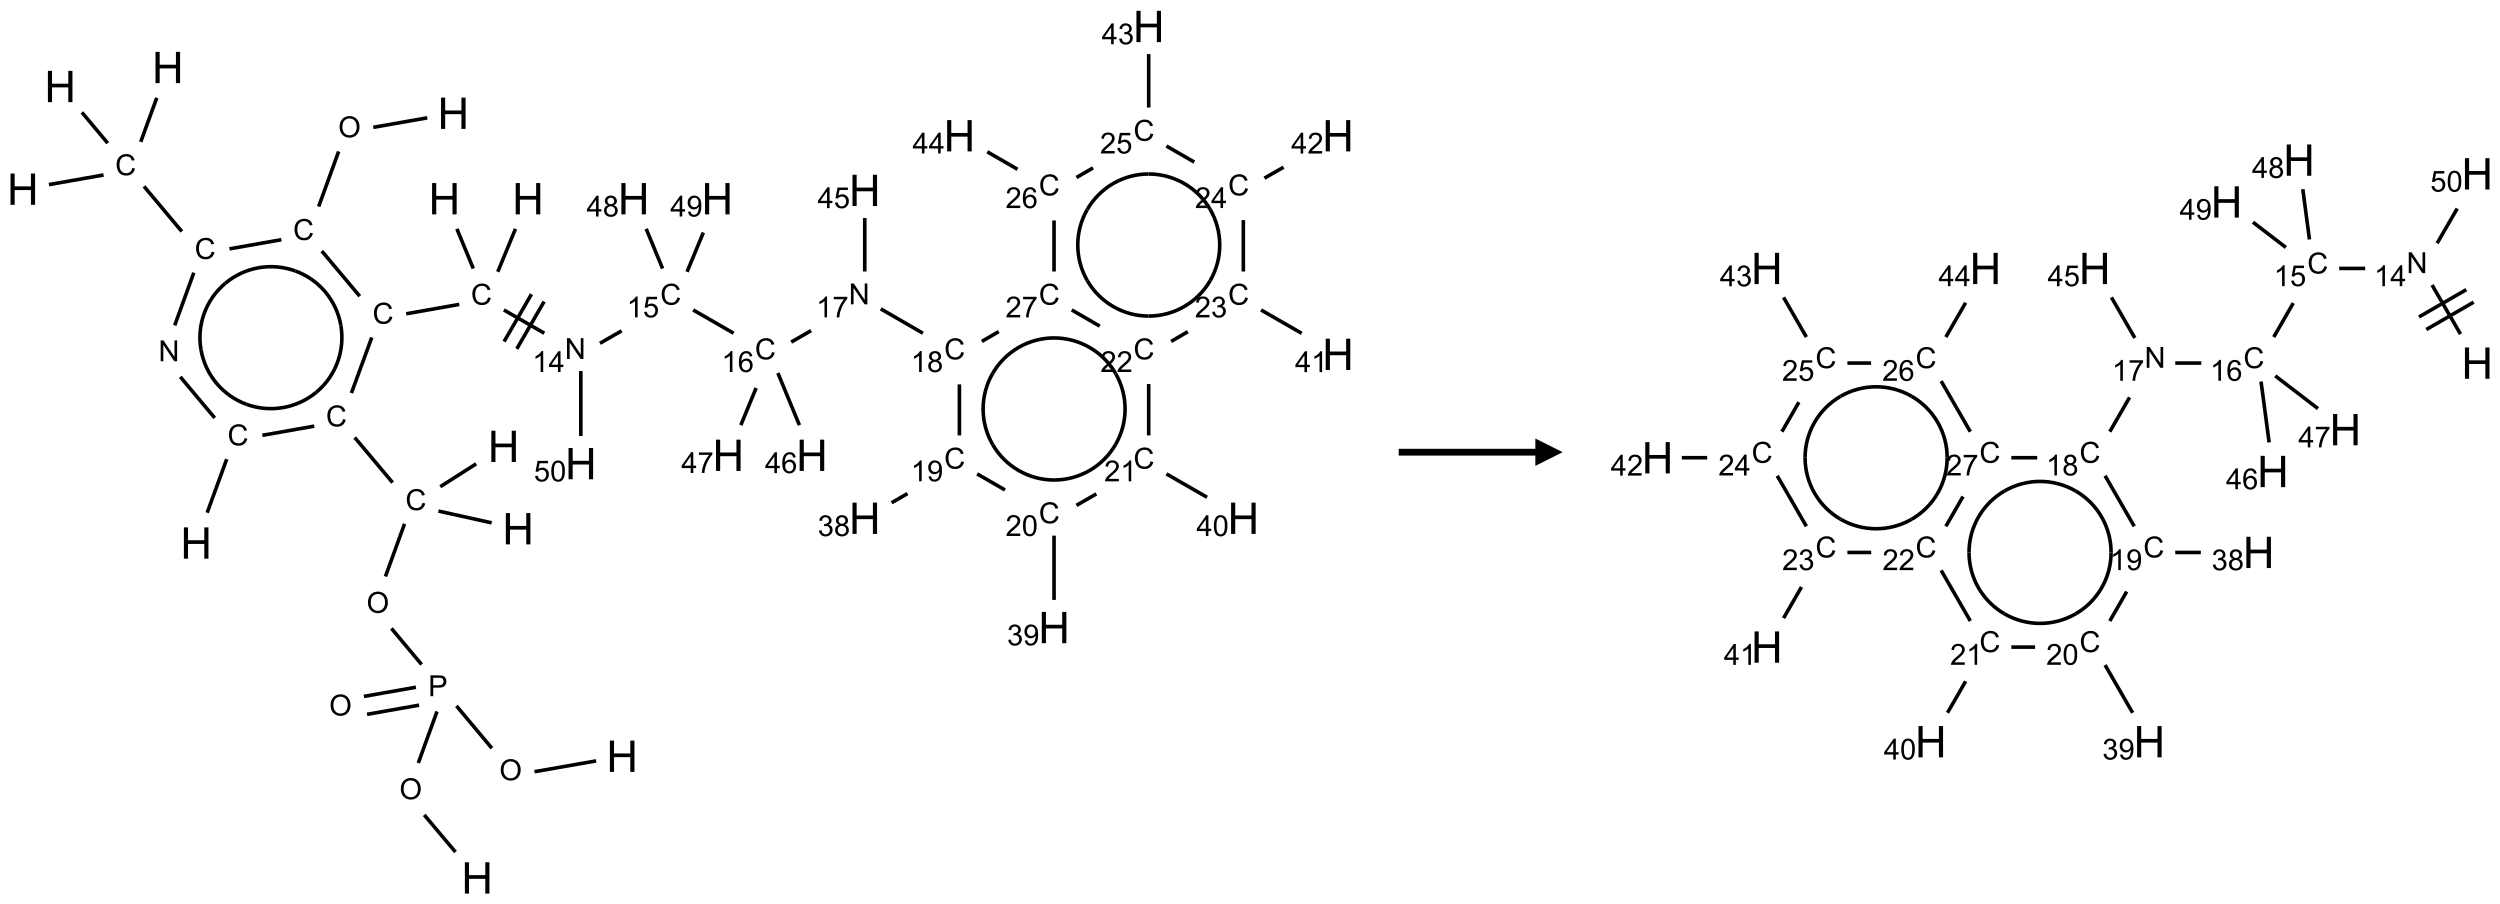 <?xml version="1.0" encoding="UTF-8"?>
<svg xmlns="http://www.w3.org/2000/svg" xmlns:xlink="http://www.w3.org/1999/xlink" width="915" height="331" viewBox="0 0 915 331">
<defs>
<g>
<g id="glyph-0-0">
<path d="M 2 0 L 2 -10 L 10 -10 L 10 0 Z M 2.25 -0.25 L 9.75 -0.25 L 9.75 -9.75 L 2.25 -9.75 Z M 2.25 -0.25 "/>
</g>
<g id="glyph-0-1">
<path d="M 1.281 0 L 1.281 -11.453 L 2.797 -11.453 L 2.797 -6.75 L 8.75 -6.75 L 8.75 -11.453 L 10.266 -11.453 L 10.266 0 L 8.75 0 L 8.75 -5.398 L 2.797 -5.398 L 2.797 0 Z M 1.281 0 "/>
</g>
<g id="glyph-1-0">
<path d="M 1.332 0 L 1.332 -6.668 L 6.668 -6.668 L 6.668 0 Z M 1.5 -0.168 L 6.5 -0.168 L 6.5 -6.5 L 1.5 -6.5 Z M 1.5 -0.168 "/>
</g>
<g id="glyph-1-1">
<path d="M 0.516 -3.719 C 0.516 -4.984 0.855 -5.977 1.535 -6.695 C 2.215 -7.414 3.094 -7.77 4.172 -7.77 C 4.875 -7.77 5.512 -7.602 6.078 -7.266 C 6.645 -6.93 7.074 -6.461 7.371 -5.855 C 7.668 -5.254 7.816 -4.57 7.816 -3.809 C 7.816 -3.035 7.66 -2.34 7.348 -1.73 C 7.035 -1.117 6.594 -0.656 6.02 -0.34 C 5.449 -0.027 4.828 0.129 4.168 0.129 C 3.449 0.129 2.805 -0.043 2.238 -0.391 C 1.672 -0.738 1.246 -1.211 0.953 -1.812 C 0.66 -2.414 0.516 -3.047 0.516 -3.719 Z M 1.559 -3.703 C 1.559 -2.781 1.805 -2.059 2.301 -1.527 C 2.793 -1 3.414 -0.734 4.16 -0.734 C 4.922 -0.734 5.547 -1 6.039 -1.535 C 6.531 -2.07 6.777 -2.828 6.777 -3.812 C 6.777 -4.434 6.672 -4.977 6.461 -5.441 C 6.25 -5.902 5.945 -6.262 5.539 -6.52 C 5.133 -6.773 4.68 -6.902 4.176 -6.902 C 3.461 -6.902 2.848 -6.656 2.332 -6.164 C 1.816 -5.672 1.559 -4.852 1.559 -3.703 Z M 1.559 -3.703 "/>
</g>
<g id="glyph-1-2">
<path d="M 6.27 -2.676 L 7.281 -2.422 C 7.07 -1.594 6.688 -0.961 6.137 -0.523 C 5.586 -0.086 4.914 0.129 4.121 0.129 C 3.297 0.129 2.629 -0.039 2.113 -0.371 C 1.598 -0.707 1.203 -1.191 0.934 -1.828 C 0.664 -2.465 0.531 -3.145 0.531 -3.875 C 0.531 -4.672 0.684 -5.363 0.988 -5.957 C 1.293 -6.547 1.723 -6.996 2.285 -7.305 C 2.844 -7.613 3.461 -7.766 4.137 -7.766 C 4.898 -7.766 5.543 -7.57 6.062 -7.184 C 6.582 -6.793 6.945 -6.246 7.152 -5.543 L 6.156 -5.309 C 5.98 -5.863 5.723 -6.266 5.387 -6.52 C 5.051 -6.773 4.625 -6.902 4.113 -6.902 C 3.527 -6.902 3.039 -6.762 2.645 -6.48 C 2.25 -6.199 1.973 -5.82 1.812 -5.348 C 1.652 -4.871 1.574 -4.383 1.574 -3.879 C 1.574 -3.23 1.668 -2.664 1.855 -2.18 C 2.047 -1.695 2.34 -1.332 2.738 -1.094 C 3.137 -0.855 3.57 -0.734 4.035 -0.734 C 4.602 -0.734 5.082 -0.898 5.473 -1.223 C 5.867 -1.551 6.133 -2.035 6.27 -2.676 Z M 6.27 -2.676 "/>
</g>
<g id="glyph-1-3">
<path d="M 0.812 0 L 0.812 -7.637 L 1.848 -7.637 L 5.859 -1.641 L 5.859 -7.637 L 6.828 -7.637 L 6.828 0 L 5.793 0 L 1.781 -6 L 1.781 0 Z M 0.812 0 "/>
</g>
<g id="glyph-1-4">
<path d="M 0.824 0 L 0.824 -7.637 L 3.703 -7.637 C 4.211 -7.637 4.598 -7.609 4.863 -7.562 C 5.238 -7.5 5.555 -7.383 5.809 -7.207 C 6.062 -7.031 6.266 -6.785 6.418 -6.469 C 6.574 -6.152 6.652 -5.805 6.652 -5.426 C 6.652 -4.777 6.445 -4.227 6.031 -3.777 C 5.617 -3.328 4.871 -3.105 3.793 -3.105 L 1.832 -3.105 L 1.832 0 Z M 1.832 -4.004 L 3.809 -4.004 C 4.461 -4.004 4.922 -4.125 5.199 -4.371 C 5.473 -4.613 5.609 -4.953 5.609 -5.395 C 5.609 -5.715 5.527 -5.988 5.367 -6.215 C 5.207 -6.441 4.992 -6.594 4.73 -6.668 C 4.559 -6.711 4.246 -6.734 3.785 -6.734 L 1.832 -6.734 Z M 1.832 -4.004 "/>
</g>
<g id="glyph-1-5">
<path d="M 3.973 0 L 3.035 0 L 3.035 -5.973 C 2.809 -5.758 2.516 -5.543 2.148 -5.328 C 1.781 -5.113 1.453 -4.953 1.16 -4.844 L 1.16 -5.75 C 1.684 -5.996 2.145 -6.297 2.535 -6.645 C 2.93 -6.996 3.207 -7.336 3.371 -7.668 L 3.973 -7.668 Z M 3.973 0 "/>
</g>
<g id="glyph-1-6">
<path d="M 3.449 0 L 3.449 -1.828 L 0.137 -1.828 L 0.137 -2.688 L 3.621 -7.637 L 4.387 -7.637 L 4.387 -2.688 L 5.418 -2.688 L 5.418 -1.828 L 4.387 -1.828 L 4.387 0 Z M 3.449 -2.688 L 3.449 -6.129 L 1.059 -2.688 Z M 3.449 -2.688 "/>
</g>
<g id="glyph-1-7">
<path d="M 0.441 -2 L 1.426 -2.082 C 1.5 -1.605 1.668 -1.242 1.934 -1.004 C 2.199 -0.762 2.52 -0.641 2.895 -0.641 C 3.348 -0.641 3.73 -0.812 4.043 -1.152 C 4.355 -1.492 4.512 -1.941 4.512 -2.504 C 4.512 -3.039 4.359 -3.461 4.059 -3.77 C 3.758 -4.078 3.367 -4.234 2.879 -4.234 C 2.578 -4.234 2.305 -4.164 2.062 -4.027 C 1.82 -3.891 1.629 -3.715 1.488 -3.496 L 0.609 -3.609 L 1.348 -7.531 L 5.145 -7.531 L 5.145 -6.637 L 2.098 -6.637 L 1.688 -4.582 C 2.145 -4.902 2.625 -5.062 3.129 -5.062 C 3.797 -5.062 4.359 -4.832 4.816 -4.371 C 5.277 -3.91 5.504 -3.312 5.504 -2.59 C 5.504 -1.898 5.305 -1.301 4.902 -0.797 C 4.41 -0.18 3.742 0.129 2.895 0.129 C 2.199 0.129 1.633 -0.062 1.195 -0.453 C 0.758 -0.844 0.504 -1.359 0.441 -2 Z M 0.441 -2 "/>
</g>
<g id="glyph-1-8">
<path d="M 5.309 -5.766 L 4.375 -5.691 C 4.293 -6.059 4.172 -6.328 4.02 -6.496 C 3.766 -6.762 3.453 -6.895 3.082 -6.895 C 2.785 -6.895 2.523 -6.812 2.297 -6.645 C 2 -6.43 1.77 -6.117 1.598 -5.703 C 1.43 -5.289 1.34 -4.703 1.332 -3.938 C 1.559 -4.281 1.836 -4.535 2.16 -4.703 C 2.488 -4.871 2.828 -4.953 3.188 -4.953 C 3.812 -4.953 4.344 -4.723 4.785 -4.262 C 5.223 -3.801 5.441 -3.207 5.441 -2.48 C 5.441 -2 5.34 -1.555 5.133 -1.145 C 4.926 -0.73 4.641 -0.418 4.281 -0.199 C 3.922 0.02 3.512 0.129 3.051 0.129 C 2.27 0.129 1.633 -0.156 1.141 -0.73 C 0.648 -1.305 0.402 -2.254 0.402 -3.574 C 0.402 -5.051 0.672 -6.121 1.219 -6.793 C 1.695 -7.375 2.336 -7.668 3.141 -7.668 C 3.742 -7.668 4.234 -7.5 4.617 -7.16 C 5 -6.824 5.23 -6.359 5.309 -5.766 Z M 1.48 -2.473 C 1.48 -2.152 1.547 -1.844 1.684 -1.547 C 1.82 -1.25 2.016 -1.027 2.262 -0.871 C 2.508 -0.719 2.766 -0.641 3.035 -0.641 C 3.434 -0.641 3.773 -0.801 4.059 -1.121 C 4.344 -1.441 4.484 -1.875 4.484 -2.422 C 4.484 -2.949 4.344 -3.367 4.062 -3.668 C 3.781 -3.973 3.426 -4.125 3 -4.125 C 2.578 -4.125 2.219 -3.973 1.922 -3.668 C 1.625 -3.363 1.48 -2.969 1.48 -2.473 Z M 1.48 -2.473 "/>
</g>
<g id="glyph-1-9">
<path d="M 0.504 -6.637 L 0.504 -7.535 L 5.449 -7.535 L 5.449 -6.809 C 4.961 -6.289 4.48 -5.602 4.004 -4.746 C 3.527 -3.887 3.156 -3.004 2.895 -2.098 C 2.707 -1.461 2.59 -0.762 2.535 0 L 1.574 0 C 1.582 -0.602 1.703 -1.328 1.926 -2.176 C 2.152 -3.027 2.477 -3.848 2.898 -4.637 C 3.32 -5.426 3.77 -6.094 4.246 -6.637 Z M 0.504 -6.637 "/>
</g>
<g id="glyph-1-10">
<path d="M 1.887 -4.141 C 1.496 -4.281 1.207 -4.484 1.02 -4.75 C 0.832 -5.016 0.738 -5.328 0.738 -5.699 C 0.738 -6.254 0.938 -6.719 1.34 -7.098 C 1.738 -7.477 2.27 -7.668 2.934 -7.668 C 3.598 -7.668 4.137 -7.473 4.543 -7.086 C 4.949 -6.699 5.152 -6.227 5.152 -5.672 C 5.152 -5.316 5.059 -5.008 4.871 -4.746 C 4.688 -4.484 4.406 -4.281 4.027 -4.141 C 4.496 -3.988 4.852 -3.742 5.098 -3.402 C 5.34 -3.062 5.465 -2.656 5.465 -2.184 C 5.465 -1.531 5.234 -0.98 4.77 -0.535 C 4.309 -0.09 3.703 0.129 2.949 0.129 C 2.195 0.129 1.586 -0.094 1.125 -0.539 C 0.664 -0.984 0.434 -1.543 0.434 -2.207 C 0.434 -2.703 0.559 -3.121 0.809 -3.457 C 1.062 -3.793 1.422 -4.02 1.887 -4.141 Z M 1.699 -5.73 C 1.699 -5.367 1.812 -5.074 2.047 -4.844 C 2.281 -4.613 2.582 -4.5 2.953 -4.5 C 3.312 -4.5 3.609 -4.613 3.84 -4.84 C 4.07 -5.066 4.188 -5.348 4.188 -5.676 C 4.188 -6.02 4.07 -6.309 3.832 -6.543 C 3.594 -6.777 3.297 -6.895 2.941 -6.895 C 2.586 -6.895 2.289 -6.781 2.051 -6.551 C 1.816 -6.324 1.699 -6.047 1.699 -5.73 Z M 1.395 -2.203 C 1.395 -1.938 1.461 -1.676 1.586 -1.426 C 1.711 -1.176 1.902 -0.984 2.152 -0.848 C 2.402 -0.711 2.672 -0.641 2.957 -0.641 C 3.406 -0.641 3.777 -0.785 4.066 -1.074 C 4.359 -1.363 4.504 -1.727 4.504 -2.172 C 4.504 -2.625 4.355 -2.996 4.055 -3.293 C 3.754 -3.586 3.379 -3.734 2.926 -3.734 C 2.484 -3.734 2.121 -3.59 1.832 -3.297 C 1.543 -3.004 1.395 -2.641 1.395 -2.203 Z M 1.395 -2.203 "/>
</g>
<g id="glyph-1-11">
<path d="M 0.582 -1.766 L 1.484 -1.848 C 1.562 -1.426 1.707 -1.117 1.922 -0.926 C 2.137 -0.734 2.414 -0.641 2.75 -0.641 C 3.039 -0.641 3.289 -0.707 3.508 -0.84 C 3.727 -0.973 3.902 -1.148 4.043 -1.367 C 4.18 -1.586 4.297 -1.887 4.391 -2.262 C 4.484 -2.637 4.531 -3.016 4.531 -3.406 C 4.531 -3.449 4.531 -3.512 4.527 -3.594 C 4.34 -3.297 4.082 -3.055 3.758 -2.867 C 3.434 -2.68 3.082 -2.59 2.703 -2.59 C 2.07 -2.59 1.535 -2.816 1.098 -3.277 C 0.66 -3.734 0.441 -4.34 0.441 -5.09 C 0.441 -5.863 0.672 -6.484 1.129 -6.957 C 1.586 -7.43 2.156 -7.668 2.844 -7.668 C 3.34 -7.668 3.793 -7.531 4.207 -7.266 C 4.617 -7 4.93 -6.617 5.145 -6.121 C 5.355 -5.629 5.465 -4.91 5.465 -3.973 C 5.465 -2.996 5.359 -2.223 5.145 -1.645 C 4.934 -1.066 4.617 -0.625 4.199 -0.324 C 3.781 -0.02 3.293 0.129 2.73 0.129 C 2.133 0.129 1.645 -0.035 1.266 -0.367 C 0.887 -0.699 0.66 -1.164 0.582 -1.766 Z M 4.422 -5.137 C 4.422 -5.676 4.277 -6.102 3.992 -6.418 C 3.707 -6.734 3.359 -6.891 2.957 -6.891 C 2.543 -6.891 2.18 -6.719 1.871 -6.379 C 1.562 -6.039 1.406 -5.598 1.406 -5.059 C 1.406 -4.57 1.555 -4.176 1.848 -3.871 C 2.141 -3.566 2.5 -3.418 2.934 -3.418 C 3.367 -3.418 3.723 -3.57 4.004 -3.871 C 4.281 -4.176 4.422 -4.598 4.422 -5.137 Z M 4.422 -5.137 "/>
</g>
<g id="glyph-1-12">
<path d="M 0.449 -2.016 L 1.387 -2.141 C 1.492 -1.609 1.676 -1.227 1.934 -0.992 C 2.191 -0.758 2.508 -0.641 2.879 -0.641 C 3.32 -0.641 3.695 -0.793 3.996 -1.098 C 4.301 -1.402 4.453 -1.781 4.453 -2.234 C 4.453 -2.664 4.312 -3.02 4.031 -3.301 C 3.75 -3.578 3.391 -3.719 2.957 -3.719 C 2.781 -3.719 2.562 -3.684 2.297 -3.613 L 2.402 -4.438 C 2.465 -4.43 2.516 -4.426 2.551 -4.426 C 2.949 -4.426 3.312 -4.531 3.629 -4.738 C 3.949 -4.949 4.109 -5.27 4.109 -5.703 C 4.109 -6.047 3.992 -6.332 3.762 -6.559 C 3.527 -6.785 3.227 -6.895 2.859 -6.895 C 2.496 -6.895 2.191 -6.781 1.949 -6.551 C 1.707 -6.324 1.547 -5.98 1.48 -5.52 L 0.543 -5.688 C 0.656 -6.316 0.918 -6.805 1.324 -7.148 C 1.73 -7.492 2.234 -7.668 2.84 -7.668 C 3.254 -7.668 3.641 -7.578 3.988 -7.398 C 4.34 -7.219 4.609 -6.977 4.793 -6.668 C 4.98 -6.359 5.074 -6.031 5.074 -5.684 C 5.074 -5.352 4.984 -5.051 4.809 -4.781 C 4.629 -4.512 4.367 -4.297 4.02 -4.137 C 4.473 -4.031 4.824 -3.816 5.074 -3.488 C 5.324 -3.16 5.449 -2.75 5.449 -2.254 C 5.449 -1.59 5.203 -1.023 4.719 -0.559 C 4.234 -0.098 3.617 0.137 2.875 0.137 C 2.203 0.137 1.648 -0.062 1.207 -0.465 C 0.762 -0.863 0.512 -1.379 0.449 -2.016 Z M 0.449 -2.016 "/>
</g>
<g id="glyph-1-13">
<path d="M 5.371 -0.902 L 5.371 0 L 0.324 0 C 0.316 -0.227 0.352 -0.441 0.434 -0.652 C 0.562 -0.996 0.766 -1.332 1.051 -1.668 C 1.332 -2 1.742 -2.387 2.277 -2.824 C 3.105 -3.504 3.668 -4.043 3.957 -4.441 C 4.25 -4.84 4.395 -5.215 4.395 -5.566 C 4.395 -5.938 4.262 -6.254 3.996 -6.508 C 3.73 -6.762 3.387 -6.891 2.957 -6.891 C 2.508 -6.891 2.145 -6.754 1.875 -6.484 C 1.605 -6.215 1.469 -5.84 1.465 -5.359 L 0.5 -5.457 C 0.566 -6.176 0.812 -6.727 1.246 -7.102 C 1.676 -7.477 2.254 -7.668 2.98 -7.668 C 3.711 -7.668 4.293 -7.465 4.719 -7.059 C 5.145 -6.652 5.359 -6.148 5.359 -5.547 C 5.359 -5.242 5.297 -4.941 5.172 -4.645 C 5.047 -4.352 4.84 -4.039 4.551 -3.715 C 4.262 -3.387 3.777 -2.938 3.105 -2.371 C 2.543 -1.898 2.18 -1.578 2.02 -1.41 C 1.859 -1.242 1.73 -1.07 1.625 -0.902 Z M 5.371 -0.902 "/>
</g>
<g id="glyph-1-14">
<path d="M 0.441 -3.766 C 0.441 -4.668 0.535 -5.395 0.723 -5.945 C 0.906 -6.496 1.184 -6.922 1.551 -7.219 C 1.918 -7.516 2.375 -7.668 2.934 -7.668 C 3.344 -7.668 3.703 -7.586 4.012 -7.418 C 4.32 -7.254 4.574 -7.016 4.777 -6.707 C 4.977 -6.395 5.137 -6.016 5.25 -5.57 C 5.363 -5.125 5.422 -4.523 5.422 -3.766 C 5.422 -2.871 5.328 -2.148 5.145 -1.598 C 4.961 -1.047 4.688 -0.621 4.32 -0.32 C 3.953 -0.02 3.492 0.129 2.934 0.129 C 2.195 0.129 1.617 -0.133 1.199 -0.66 C 0.695 -1.297 0.441 -2.332 0.441 -3.766 Z M 1.406 -3.766 C 1.406 -2.512 1.555 -1.68 1.848 -1.262 C 2.141 -0.848 2.5 -0.641 2.934 -0.641 C 3.363 -0.641 3.727 -0.848 4.02 -1.266 C 4.312 -1.684 4.457 -2.516 4.457 -3.766 C 4.457 -5.023 4.312 -5.859 4.02 -6.27 C 3.727 -6.684 3.359 -6.891 2.922 -6.891 C 2.492 -6.891 2.148 -6.707 1.891 -6.344 C 1.566 -5.879 1.406 -5.02 1.406 -3.766 Z M 1.406 -3.766 "/>
</g>
</g>
</defs>
<path fill="none" stroke-width="0.033" stroke-linecap="butt" stroke-linejoin="miter" stroke="rgb(0%, 0%, 0%)" stroke-opacity="1" stroke-miterlimit="10" d="M 3.701 0.836 L 3.207 0.923 " transform="matrix(40, 0, 0, 40, 8.342, 9.684)"/>
<path fill="none" stroke-width="0.033" stroke-linecap="butt" stroke-linejoin="miter" stroke="rgb(0%, 0%, 0%)" stroke-opacity="1" stroke-miterlimit="10" d="M 2.89 1.144 L 2.707 1.648 " transform="matrix(40, 0, 0, 40, 8.342, 9.684)"/>
<path fill="none" stroke-width="0.033" stroke-linecap="butt" stroke-linejoin="miter" stroke="rgb(0%, 0%, 0%)" stroke-opacity="1" stroke-miterlimit="10" d="M 2.366 1.951 L 1.891 2.035 " transform="matrix(40, 0, 0, 40, 8.342, 9.684)"/>
<path fill="none" stroke-width="0.033" stroke-linecap="butt" stroke-linejoin="miter" stroke="rgb(0%, 0%, 0%)" stroke-opacity="1" stroke-miterlimit="10" d="M 1.455 1.876 L 1.109 1.463 " transform="matrix(40, 0, 0, 40, 8.342, 9.684)"/>
<path fill="none" stroke-width="0.033" stroke-linecap="butt" stroke-linejoin="miter" stroke="rgb(0%, 0%, 0%)" stroke-opacity="1" stroke-miterlimit="10" d="M 1.079 1.056 L 1.226 0.653 " transform="matrix(40, 0, 0, 40, 8.342, 9.684)"/>
<path fill="none" stroke-width="0.033" stroke-linecap="butt" stroke-linejoin="miter" stroke="rgb(0%, 0%, 0%)" stroke-opacity="1" stroke-miterlimit="10" d="M 0.739 1.359 L 0.239 1.447 " transform="matrix(40, 0, 0, 40, 8.342, 9.684)"/>
<path fill="none" stroke-width="0.033" stroke-linecap="butt" stroke-linejoin="miter" stroke="rgb(0%, 0%, 0%)" stroke-opacity="1" stroke-miterlimit="10" d="M 0.777 1.068 L 0.541 0.786 " transform="matrix(40, 0, 0, 40, 8.342, 9.684)"/>
<path fill="none" stroke-width="0.033" stroke-linecap="butt" stroke-linejoin="miter" stroke="rgb(0%, 0%, 0%)" stroke-opacity="1" stroke-miterlimit="10" d="M 1.565 2.253 L 1.39 2.735 " transform="matrix(40, 0, 0, 40, 8.342, 9.684)"/>
<path fill="none" stroke-width="0.033" stroke-linecap="butt" stroke-linejoin="miter" stroke="rgb(0%, 0%, 0%)" stroke-opacity="1" stroke-miterlimit="10" d="M 1.441 3.206 L 1.756 3.582 " transform="matrix(40, 0, 0, 40, 8.342, 9.684)"/>
<path fill="none" stroke-width="0.033" stroke-linecap="butt" stroke-linejoin="miter" stroke="rgb(0%, 0%, 0%)" stroke-opacity="1" stroke-miterlimit="10" d="M 1.866 3.959 L 1.687 4.449 " transform="matrix(40, 0, 0, 40, 8.342, 9.684)"/>
<path fill="none" stroke-width="0.033" stroke-linecap="butt" stroke-linejoin="miter" stroke="rgb(0%, 0%, 0%)" stroke-opacity="1" stroke-miterlimit="10" d="M 2.192 3.741 L 2.667 3.657 " transform="matrix(40, 0, 0, 40, 8.342, 9.684)"/>
<path fill="none" stroke-width="0.033" stroke-linecap="butt" stroke-linejoin="miter" stroke="rgb(0%, 0%, 0%)" stroke-opacity="1" stroke-miterlimit="10" d="M 3.037 3.761 L 3.384 4.174 " transform="matrix(40, 0, 0, 40, 8.342, 9.684)"/>
<path fill="none" stroke-width="0.033" stroke-linecap="butt" stroke-linejoin="miter" stroke="rgb(0%, 0%, 0%)" stroke-opacity="1" stroke-miterlimit="10" d="M 3.82 4.211 L 4.148 4.002 " transform="matrix(40, 0, 0, 40, 8.342, 9.684)"/>
<path fill="none" stroke-width="0.033" stroke-linecap="butt" stroke-linejoin="miter" stroke="rgb(0%, 0%, 0%)" stroke-opacity="1" stroke-miterlimit="10" d="M 3.803 4.434 L 4.29 4.542 " transform="matrix(40, 0, 0, 40, 8.342, 9.684)"/>
<path fill="none" stroke-width="0.033" stroke-linecap="butt" stroke-linejoin="miter" stroke="rgb(0%, 0%, 0%)" stroke-opacity="1" stroke-miterlimit="10" d="M 3.493 4.551 L 3.318 5.033 " transform="matrix(40, 0, 0, 40, 8.342, 9.684)"/>
<path fill="none" stroke-width="0.033" stroke-linecap="butt" stroke-linejoin="miter" stroke="rgb(0%, 0%, 0%)" stroke-opacity="1" stroke-miterlimit="10" d="M 3.373 5.508 L 3.649 5.838 " transform="matrix(40, 0, 0, 40, 8.342, 9.684)"/>
<path fill="none" stroke-width="0.033" stroke-linecap="butt" stroke-linejoin="miter" stroke="rgb(0%, 0%, 0%)" stroke-opacity="1" stroke-miterlimit="10" d="M 3.597 6.046 L 3.121 6.13 " transform="matrix(40, 0, 0, 40, 8.342, 9.684)"/>
<path fill="none" stroke-width="0.033" stroke-linecap="butt" stroke-linejoin="miter" stroke="rgb(0%, 0%, 0%)" stroke-opacity="1" stroke-miterlimit="10" d="M 3.626 6.21 L 3.15 6.294 " transform="matrix(40, 0, 0, 40, 8.342, 9.684)"/>
<path fill="none" stroke-width="0.033" stroke-linecap="butt" stroke-linejoin="miter" stroke="rgb(0%, 0%, 0%)" stroke-opacity="1" stroke-miterlimit="10" d="M 3.968 6.217 L 4.292 6.604 " transform="matrix(40, 0, 0, 40, 8.342, 9.684)"/>
<path fill="none" stroke-width="0.033" stroke-linecap="butt" stroke-linejoin="miter" stroke="rgb(0%, 0%, 0%)" stroke-opacity="1" stroke-miterlimit="10" d="M 4.682 6.819 L 5.246 6.72 " transform="matrix(40, 0, 0, 40, 8.342, 9.684)"/>
<path fill="none" stroke-width="0.033" stroke-linecap="butt" stroke-linejoin="miter" stroke="rgb(0%, 0%, 0%)" stroke-opacity="1" stroke-miterlimit="10" d="M 3.79 6.268 L 3.619 6.739 " transform="matrix(40, 0, 0, 40, 8.342, 9.684)"/>
<path fill="none" stroke-width="0.033" stroke-linecap="butt" stroke-linejoin="miter" stroke="rgb(0%, 0%, 0%)" stroke-opacity="1" stroke-miterlimit="10" d="M 3.673 7.214 L 3.959 7.554 " transform="matrix(40, 0, 0, 40, 8.342, 9.684)"/>
<path fill="none" stroke-width="0.033" stroke-linecap="butt" stroke-linejoin="miter" stroke="rgb(0%, 0%, 0%)" stroke-opacity="1" stroke-miterlimit="10" d="M 3.007 3.354 L 3.193 2.846 " transform="matrix(40, 0, 0, 40, 8.342, 9.684)"/>
<path fill="none" stroke-width="0.033" stroke-linecap="butt" stroke-linejoin="miter" stroke="rgb(0%, 0%, 0%)" stroke-opacity="1" stroke-miterlimit="10" d="M 3.083 2.468 L 2.736 2.055 " transform="matrix(40, 0, 0, 40, 8.342, 9.684)"/>
<path fill="none" stroke-width="0.033" stroke-linecap="butt" stroke-linejoin="miter" stroke="rgb(0%, 0%, 0%)" stroke-opacity="1" stroke-miterlimit="10" d="M 3.508 2.629 L 3.994 2.543 " transform="matrix(40, 0, 0, 40, 8.342, 9.684)"/>
<path fill="none" stroke-width="0.033" stroke-linecap="butt" stroke-linejoin="miter" stroke="rgb(0%, 0%, 0%)" stroke-opacity="1" stroke-miterlimit="10" d="M 4.122 2.215 L 3.972 1.852 " transform="matrix(40, 0, 0, 40, 8.342, 9.684)"/>
<path fill="none" stroke-width="0.033" stroke-linecap="butt" stroke-linejoin="miter" stroke="rgb(0%, 0%, 0%)" stroke-opacity="1" stroke-miterlimit="10" d="M 4.346 2.245 L 4.508 1.852 " transform="matrix(40, 0, 0, 40, 8.342, 9.684)"/>
<path fill="none" stroke-width="0.033" stroke-linecap="butt" stroke-linejoin="miter" stroke="rgb(0%, 0%, 0%)" stroke-opacity="1" stroke-miterlimit="10" d="M 4.402 2.594 L 4.772 2.807 " transform="matrix(40, 0, 0, 40, 8.342, 9.684)"/>
<path fill="none" stroke-width="0.033" stroke-linecap="butt" stroke-linejoin="miter" stroke="rgb(0%, 0%, 0%)" stroke-opacity="1" stroke-miterlimit="10" d="M 4.52 2.95 L 4.77 2.517 " transform="matrix(40, 0, 0, 40, 8.342, 9.684)"/>
<path fill="none" stroke-width="0.033" stroke-linecap="butt" stroke-linejoin="miter" stroke="rgb(0%, 0%, 0%)" stroke-opacity="1" stroke-miterlimit="10" d="M 4.404 2.883 L 4.654 2.45 " transform="matrix(40, 0, 0, 40, 8.342, 9.684)"/>
<path fill="none" stroke-width="0.033" stroke-linecap="butt" stroke-linejoin="miter" stroke="rgb(0%, 0%, 0%)" stroke-opacity="1" stroke-miterlimit="10" d="M 5.281 2.899 L 5.479 2.785 " transform="matrix(40, 0, 0, 40, 8.342, 9.684)"/>
<path fill="none" stroke-width="0.033" stroke-linecap="butt" stroke-linejoin="miter" stroke="rgb(0%, 0%, 0%)" stroke-opacity="1" stroke-miterlimit="10" d="M 6.134 2.594 L 6.504 2.807 " transform="matrix(40, 0, 0, 40, 8.342, 9.684)"/>
<path fill="none" stroke-width="0.033" stroke-linecap="butt" stroke-linejoin="miter" stroke="rgb(0%, 0%, 0%)" stroke-opacity="1" stroke-miterlimit="10" d="M 7.031 2.888 L 7.213 2.783 " transform="matrix(40, 0, 0, 40, 8.342, 9.684)"/>
<path fill="none" stroke-width="0.033" stroke-linecap="butt" stroke-linejoin="miter" stroke="rgb(0%, 0%, 0%)" stroke-opacity="1" stroke-miterlimit="10" d="M 7.85 2.584 L 8.236 2.807 " transform="matrix(40, 0, 0, 40, 8.342, 9.684)"/>
<path fill="none" stroke-width="0.033" stroke-linecap="butt" stroke-linejoin="miter" stroke="rgb(0%, 0%, 0%)" stroke-opacity="1" stroke-miterlimit="10" d="M 8.57 3.275 L 8.57 3.742 " transform="matrix(40, 0, 0, 40, 8.342, 9.684)"/>
<path fill="none" stroke-width="0.033" stroke-linecap="butt" stroke-linejoin="miter" stroke="rgb(0%, 0%, 0%)" stroke-opacity="1" stroke-miterlimit="10" d="M 8.095 4.274 L 7.95 4.358 " transform="matrix(40, 0, 0, 40, 8.342, 9.684)"/>
<path fill="none" stroke-width="0.033" stroke-linecap="butt" stroke-linejoin="miter" stroke="rgb(0%, 0%, 0%)" stroke-opacity="1" stroke-miterlimit="10" d="M 8.732 4.094 L 8.987 4.241 " transform="matrix(40, 0, 0, 40, 8.342, 9.684)"/>
<path fill="none" stroke-width="0.033" stroke-linecap="butt" stroke-linejoin="miter" stroke="rgb(0%, 0%, 0%)" stroke-opacity="1" stroke-miterlimit="10" d="M 9.436 4.659 L 9.436 5.247 " transform="matrix(40, 0, 0, 40, 8.342, 9.684)"/>
<path fill="none" stroke-width="0.033" stroke-linecap="butt" stroke-linejoin="miter" stroke="rgb(0%, 0%, 0%)" stroke-opacity="1" stroke-miterlimit="10" d="M 9.641 4.382 L 9.823 4.277 " transform="matrix(40, 0, 0, 40, 8.342, 9.684)"/>
<path fill="none" stroke-width="0.033" stroke-linecap="butt" stroke-linejoin="miter" stroke="rgb(0%, 0%, 0%)" stroke-opacity="1" stroke-miterlimit="10" d="M 10.464 4.094 L 10.836 4.308 " transform="matrix(40, 0, 0, 40, 8.342, 9.684)"/>
<path fill="none" stroke-width="0.033" stroke-linecap="butt" stroke-linejoin="miter" stroke="rgb(0%, 0%, 0%)" stroke-opacity="1" stroke-miterlimit="10" d="M 10.302 3.742 L 10.302 3.272 " transform="matrix(40, 0, 0, 40, 8.342, 9.684)"/>
<path fill="none" stroke-width="0.033" stroke-linecap="butt" stroke-linejoin="miter" stroke="rgb(0%, 0%, 0%)" stroke-opacity="1" stroke-miterlimit="10" d="M 10.507 2.882 L 10.66 2.793 " transform="matrix(40, 0, 0, 40, 8.342, 9.684)"/>
<path fill="none" stroke-width="0.033" stroke-linecap="butt" stroke-linejoin="miter" stroke="rgb(0%, 0%, 0%)" stroke-opacity="1" stroke-miterlimit="10" d="M 11.33 2.594 L 11.702 2.808 " transform="matrix(40, 0, 0, 40, 8.342, 9.684)"/>
<path fill="none" stroke-width="0.033" stroke-linecap="butt" stroke-linejoin="miter" stroke="rgb(0%, 0%, 0%)" stroke-opacity="1" stroke-miterlimit="10" d="M 11.168 2.242 L 11.168 1.772 " transform="matrix(40, 0, 0, 40, 8.342, 9.684)"/>
<path fill="none" stroke-width="0.033" stroke-linecap="butt" stroke-linejoin="miter" stroke="rgb(0%, 0%, 0%)" stroke-opacity="1" stroke-miterlimit="10" d="M 11.361 1.388 L 11.536 1.288 " transform="matrix(40, 0, 0, 40, 8.342, 9.684)"/>
<path fill="none" stroke-width="0.033" stroke-linecap="butt" stroke-linejoin="miter" stroke="rgb(0%, 0%, 0%)" stroke-opacity="1" stroke-miterlimit="10" d="M 10.719 1.241 L 10.464 1.094 " transform="matrix(40, 0, 0, 40, 8.342, 9.684)"/>
<path fill="none" stroke-width="0.033" stroke-linecap="butt" stroke-linejoin="miter" stroke="rgb(0%, 0%, 0%)" stroke-opacity="1" stroke-miterlimit="10" d="M 10.302 0.742 L 10.302 0.253 " transform="matrix(40, 0, 0, 40, 8.342, 9.684)"/>
<path fill="none" stroke-width="0.033" stroke-linecap="butt" stroke-linejoin="miter" stroke="rgb(0%, 0%, 0%)" stroke-opacity="1" stroke-miterlimit="10" d="M 9.793 1.294 L 9.641 1.382 " transform="matrix(40, 0, 0, 40, 8.342, 9.684)"/>
<path fill="none" stroke-width="0.033" stroke-linecap="butt" stroke-linejoin="miter" stroke="rgb(0%, 0%, 0%)" stroke-opacity="1" stroke-miterlimit="10" d="M 9.102 1.307 L 8.825 1.147 " transform="matrix(40, 0, 0, 40, 8.342, 9.684)"/>
<path fill="none" stroke-width="0.033" stroke-linecap="butt" stroke-linejoin="miter" stroke="rgb(0%, 0%, 0%)" stroke-opacity="1" stroke-miterlimit="10" d="M 9.436 1.775 L 9.436 2.242 " transform="matrix(40, 0, 0, 40, 8.342, 9.684)"/>
<path fill="none" stroke-width="0.033" stroke-linecap="butt" stroke-linejoin="miter" stroke="rgb(0%, 0%, 0%)" stroke-opacity="1" stroke-miterlimit="10" d="M 8.93 2.792 L 8.775 2.882 " transform="matrix(40, 0, 0, 40, 8.342, 9.684)"/>
<path fill="none" stroke-width="0.033" stroke-linecap="butt" stroke-linejoin="miter" stroke="rgb(0%, 0%, 0%)" stroke-opacity="1" stroke-miterlimit="10" d="M 9.598 2.594 L 9.854 2.742 " transform="matrix(40, 0, 0, 40, 8.342, 9.684)"/>
<path fill="none" stroke-width="0.033" stroke-linecap="butt" stroke-linejoin="miter" stroke="rgb(0%, 0%, 0%)" stroke-opacity="1" stroke-miterlimit="10" d="M 7.704 2.242 L 7.704 1.753 " transform="matrix(40, 0, 0, 40, 8.342, 9.684)"/>
<path fill="none" stroke-width="0.033" stroke-linecap="butt" stroke-linejoin="miter" stroke="rgb(0%, 0%, 0%)" stroke-opacity="1" stroke-miterlimit="10" d="M 6.909 3.171 L 7.106 3.648 " transform="matrix(40, 0, 0, 40, 8.342, 9.684)"/>
<path fill="none" stroke-width="0.033" stroke-linecap="butt" stroke-linejoin="miter" stroke="rgb(0%, 0%, 0%)" stroke-opacity="1" stroke-miterlimit="10" d="M 6.71 3.308 L 6.57 3.648 " transform="matrix(40, 0, 0, 40, 8.342, 9.684)"/>
<path fill="none" stroke-width="0.033" stroke-linecap="butt" stroke-linejoin="miter" stroke="rgb(0%, 0%, 0%)" stroke-opacity="1" stroke-miterlimit="10" d="M 5.854 2.215 L 5.704 1.852 " transform="matrix(40, 0, 0, 40, 8.342, 9.684)"/>
<path fill="none" stroke-width="0.033" stroke-linecap="butt" stroke-linejoin="miter" stroke="rgb(0%, 0%, 0%)" stroke-opacity="1" stroke-miterlimit="10" d="M 6.078 2.245 L 6.227 1.886 " transform="matrix(40, 0, 0, 40, 8.342, 9.684)"/>
<path fill="none" stroke-width="0.033" stroke-linecap="butt" stroke-linejoin="miter" stroke="rgb(0%, 0%, 0%)" stroke-opacity="1" stroke-miterlimit="10" d="M 5.106 3.153 L 5.106 3.747 " transform="matrix(40, 0, 0, 40, 8.342, 9.684)"/>
<path fill="none" stroke-width="0.033" stroke-linecap="butt" stroke-linejoin="miter" stroke="rgb(0%, 0%, 0%)" stroke-opacity="1" stroke-miterlimit="10" d="M 1.853 2.35 C 2.031 2.201 2.274 2.158 2.493 2.237 " transform="matrix(40, 0, 0, 40, 8.342, 9.684)"/>
<path fill="none" stroke-width="0.033" stroke-linecap="butt" stroke-linejoin="miter" stroke="rgb(0%, 0%, 0%)" stroke-opacity="1" stroke-miterlimit="10" d="M 1.631 2.96 C 1.59 2.732 1.675 2.499 1.853 2.35 " transform="matrix(40, 0, 0, 40, 8.342, 9.684)"/>
<path fill="none" stroke-width="0.033" stroke-linecap="butt" stroke-linejoin="miter" stroke="rgb(0%, 0%, 0%)" stroke-opacity="1" stroke-miterlimit="10" d="M 2.048 3.458 C 1.83 3.378 1.671 3.189 1.631 2.96 " transform="matrix(40, 0, 0, 40, 8.342, 9.684)"/>
<path fill="none" stroke-width="0.033" stroke-linecap="butt" stroke-linejoin="miter" stroke="rgb(0%, 0%, 0%)" stroke-opacity="1" stroke-miterlimit="10" d="M 2.688 3.345 C 2.51 3.494 2.266 3.537 2.048 3.458 " transform="matrix(40, 0, 0, 40, 8.342, 9.684)"/>
<path fill="none" stroke-width="0.033" stroke-linecap="butt" stroke-linejoin="miter" stroke="rgb(0%, 0%, 0%)" stroke-opacity="1" stroke-miterlimit="10" d="M 2.91 2.734 C 2.95 2.963 2.866 3.196 2.688 3.345 " transform="matrix(40, 0, 0, 40, 8.342, 9.684)"/>
<path fill="none" stroke-width="0.033" stroke-linecap="butt" stroke-linejoin="miter" stroke="rgb(0%, 0%, 0%)" stroke-opacity="1" stroke-miterlimit="10" d="M 2.493 2.237 C 2.711 2.316 2.87 2.506 2.91 2.734 " transform="matrix(40, 0, 0, 40, 8.342, 9.684)"/>
<path fill="none" stroke-width="0.033" stroke-linecap="butt" stroke-linejoin="miter" stroke="rgb(0%, 0%, 0%)" stroke-opacity="1" stroke-miterlimit="10" d="M 8.874 3.825 C 8.758 3.624 8.758 3.376 8.874 3.175 " transform="matrix(40, 0, 0, 40, 8.342, 9.684)"/>
<path fill="none" stroke-width="0.033" stroke-linecap="butt" stroke-linejoin="miter" stroke="rgb(0%, 0%, 0%)" stroke-opacity="1" stroke-miterlimit="10" d="M 9.436 4.15 C 9.204 4.15 8.99 4.026 8.874 3.825 " transform="matrix(40, 0, 0, 40, 8.342, 9.684)"/>
<path fill="none" stroke-width="0.033" stroke-linecap="butt" stroke-linejoin="miter" stroke="rgb(0%, 0%, 0%)" stroke-opacity="1" stroke-miterlimit="10" d="M 9.999 3.825 C 9.883 4.026 9.668 4.15 9.436 4.15 " transform="matrix(40, 0, 0, 40, 8.342, 9.684)"/>
<path fill="none" stroke-width="0.033" stroke-linecap="butt" stroke-linejoin="miter" stroke="rgb(0%, 0%, 0%)" stroke-opacity="1" stroke-miterlimit="10" d="M 9.999 3.175 C 10.115 3.376 10.115 3.624 9.999 3.825 " transform="matrix(40, 0, 0, 40, 8.342, 9.684)"/>
<path fill="none" stroke-width="0.033" stroke-linecap="butt" stroke-linejoin="miter" stroke="rgb(0%, 0%, 0%)" stroke-opacity="1" stroke-miterlimit="10" d="M 9.436 2.85 C 9.668 2.85 9.883 2.974 9.999 3.175 " transform="matrix(40, 0, 0, 40, 8.342, 9.684)"/>
<path fill="none" stroke-width="0.033" stroke-linecap="butt" stroke-linejoin="miter" stroke="rgb(0%, 0%, 0%)" stroke-opacity="1" stroke-miterlimit="10" d="M 8.874 3.175 C 8.99 2.974 9.204 2.85 9.436 2.85 " transform="matrix(40, 0, 0, 40, 8.342, 9.684)"/>
<path fill="none" stroke-width="0.033" stroke-linecap="butt" stroke-linejoin="miter" stroke="rgb(0%, 0%, 0%)" stroke-opacity="1" stroke-miterlimit="10" d="M 10.865 2.325 C 10.749 2.526 10.534 2.65 10.302 2.65 " transform="matrix(40, 0, 0, 40, 8.342, 9.684)"/>
<path fill="none" stroke-width="0.033" stroke-linecap="butt" stroke-linejoin="miter" stroke="rgb(0%, 0%, 0%)" stroke-opacity="1" stroke-miterlimit="10" d="M 10.865 1.675 C 10.981 1.876 10.981 2.124 10.865 2.325 " transform="matrix(40, 0, 0, 40, 8.342, 9.684)"/>
<path fill="none" stroke-width="0.033" stroke-linecap="butt" stroke-linejoin="miter" stroke="rgb(0%, 0%, 0%)" stroke-opacity="1" stroke-miterlimit="10" d="M 10.302 1.35 C 10.534 1.35 10.749 1.474 10.865 1.675 " transform="matrix(40, 0, 0, 40, 8.342, 9.684)"/>
<path fill="none" stroke-width="0.033" stroke-linecap="butt" stroke-linejoin="miter" stroke="rgb(0%, 0%, 0%)" stroke-opacity="1" stroke-miterlimit="10" d="M 9.74 1.675 C 9.856 1.474 10.07 1.35 10.302 1.35 " transform="matrix(40, 0, 0, 40, 8.342, 9.684)"/>
<path fill="none" stroke-width="0.033" stroke-linecap="butt" stroke-linejoin="miter" stroke="rgb(0%, 0%, 0%)" stroke-opacity="1" stroke-miterlimit="10" d="M 9.74 2.325 C 9.624 2.124 9.624 1.876 9.74 1.675 " transform="matrix(40, 0, 0, 40, 8.342, 9.684)"/>
<path fill="none" stroke-width="0.033" stroke-linecap="butt" stroke-linejoin="miter" stroke="rgb(0%, 0%, 0%)" stroke-opacity="1" stroke-miterlimit="10" d="M 10.302 2.65 C 10.07 2.65 9.856 2.526 9.74 2.325 " transform="matrix(40, 0, 0, 40, 8.342, 9.684)"/>
<g fill="rgb(0%, 0%, 0%)" fill-opacity="1">
<use xlink:href="#glyph-0-1" x="160.137" y="47.184"/>
</g>
<g fill="rgb(0%, 0%, 0%)" fill-opacity="1">
<use xlink:href="#glyph-1-1" x="123.766" y="50.25"/>
</g>
<g fill="rgb(0%, 0%, 0%)" fill-opacity="1">
<use xlink:href="#glyph-1-2" x="107.246" y="87.832"/>
</g>
<g fill="rgb(0%, 0%, 0%)" fill-opacity="1">
<use xlink:href="#glyph-1-2" x="71.227" y="94.777"/>
</g>
<g fill="rgb(0%, 0%, 0%)" fill-opacity="1">
<use xlink:href="#glyph-1-2" x="42.141" y="64.137"/>
</g>
<g fill="rgb(0%, 0%, 0%)" fill-opacity="1">
<use xlink:href="#glyph-0-1" x="55.641" y="30.434"/>
</g>
<g fill="rgb(0%, 0%, 0%)" fill-opacity="1">
<use xlink:href="#glyph-0-1" x="2.57" y="74.965"/>
</g>
<g fill="rgb(0%, 0%, 0%)" fill-opacity="1">
<use xlink:href="#glyph-0-1" x="16.25" y="37.379"/>
</g>
<g fill="rgb(0%, 0%, 0%)" fill-opacity="1">
<use xlink:href="#glyph-1-3" x="58" y="132.234"/>
</g>
<g fill="rgb(0%, 0%, 0%)" fill-opacity="1">
<use xlink:href="#glyph-1-2" x="83.258" y="163.008"/>
</g>
<g fill="rgb(0%, 0%, 0%)" fill-opacity="1">
<use xlink:href="#glyph-0-1" x="66.023" y="204.477"/>
</g>
<g fill="rgb(0%, 0%, 0%)" fill-opacity="1">
<use xlink:href="#glyph-1-2" x="119.277" y="156.062"/>
</g>
<g fill="rgb(0%, 0%, 0%)" fill-opacity="1">
<use xlink:href="#glyph-1-2" x="148.363" y="186.703"/>
</g>
<g fill="rgb(0%, 0%, 0%)" fill-opacity="1">
<use xlink:href="#glyph-0-1" x="178.543" y="169.094"/>
</g>
<g fill="rgb(0%, 0%, 0%)" fill-opacity="1">
<use xlink:href="#glyph-0-1" x="183.859" y="199.246"/>
</g>
<g fill="rgb(0%, 0%, 0%)" fill-opacity="1">
<use xlink:href="#glyph-1-1" x="134.145" y="224.297"/>
</g>
<g fill="rgb(0%, 0%, 0%)" fill-opacity="1">
<use xlink:href="#glyph-1-4" x="156.727" y="254.801"/>
</g>
<g fill="rgb(0%, 0%, 0%)" fill-opacity="1">
<use xlink:href="#glyph-1-1" x="120.465" y="261.883"/>
</g>
<g fill="rgb(0%, 0%, 0%)" fill-opacity="1">
<use xlink:href="#glyph-1-1" x="182.746" y="285.578"/>
</g>
<g fill="rgb(0%, 0%, 0%)" fill-opacity="1">
<use xlink:href="#glyph-0-1" x="221.941" y="282.512"/>
</g>
<g fill="rgb(0%, 0%, 0%)" fill-opacity="1">
<use xlink:href="#glyph-1-1" x="146.176" y="292.523"/>
</g>
<g fill="rgb(0%, 0%, 0%)" fill-opacity="1">
<use xlink:href="#glyph-0-1" x="168.867" y="327.047"/>
</g>
<g fill="rgb(0%, 0%, 0%)" fill-opacity="1">
<use xlink:href="#glyph-1-2" x="136.332" y="118.473"/>
</g>
<g fill="rgb(0%, 0%, 0%)" fill-opacity="1">
<use xlink:href="#glyph-1-2" x="172.348" y="111.527"/>
</g>
<g fill="rgb(0%, 0%, 0%)" fill-opacity="1">
<use xlink:href="#glyph-0-1" x="156.863" y="78.457"/>
</g>
<g fill="rgb(0%, 0%, 0%)" fill-opacity="1">
<use xlink:href="#glyph-0-1" x="187.477" y="78.457"/>
</g>
<g fill="rgb(0%, 0%, 0%)" fill-opacity="1">
<use xlink:href="#glyph-1-3" x="206.707" y="131.395"/>
</g>
<g fill="rgb(0%, 0%, 0%)" fill-opacity="1">
<use xlink:href="#glyph-1-5" x="194.836" y="136.164"/>
<use xlink:href="#glyph-1-6" x="200.768" y="136.164"/>
</g>
<g fill="rgb(0%, 0%, 0%)" fill-opacity="1">
<use xlink:href="#glyph-1-2" x="241.633" y="111.527"/>
</g>
<g fill="rgb(0%, 0%, 0%)" fill-opacity="1">
<use xlink:href="#glyph-1-5" x="229.391" y="116.164"/>
<use xlink:href="#glyph-1-7" x="235.323" y="116.164"/>
</g>
<g fill="rgb(0%, 0%, 0%)" fill-opacity="1">
<use xlink:href="#glyph-1-2" x="276.273" y="131.527"/>
</g>
<g fill="rgb(0%, 0%, 0%)" fill-opacity="1">
<use xlink:href="#glyph-1-5" x="264.094" y="136.164"/>
<use xlink:href="#glyph-1-8" x="270.026" y="136.164"/>
</g>
<g fill="rgb(0%, 0%, 0%)" fill-opacity="1">
<use xlink:href="#glyph-1-3" x="310.633" y="111.395"/>
</g>
<g fill="rgb(0%, 0%, 0%)" fill-opacity="1">
<use xlink:href="#glyph-1-5" x="298.727" y="116.164"/>
<use xlink:href="#glyph-1-9" x="304.659" y="116.164"/>
</g>
<g fill="rgb(0%, 0%, 0%)" fill-opacity="1">
<use xlink:href="#glyph-1-2" x="345.555" y="131.527"/>
</g>
<g fill="rgb(0%, 0%, 0%)" fill-opacity="1">
<use xlink:href="#glyph-1-5" x="333.355" y="136.164"/>
<use xlink:href="#glyph-1-10" x="339.288" y="136.164"/>
</g>
<g fill="rgb(0%, 0%, 0%)" fill-opacity="1">
<use xlink:href="#glyph-1-2" x="345.555" y="171.527"/>
</g>
<g fill="rgb(0%, 0%, 0%)" fill-opacity="1">
<use xlink:href="#glyph-1-5" x="333.355" y="176.164"/>
<use xlink:href="#glyph-1-11" x="339.288" y="176.164"/>
</g>
<g fill="rgb(0%, 0%, 0%)" fill-opacity="1">
<use xlink:href="#glyph-0-1" x="310.734" y="195.41"/>
</g>
<g fill="rgb(0%, 0%, 0%)" fill-opacity="1">
<use xlink:href="#glyph-1-12" x="299.285" y="196.203"/>
<use xlink:href="#glyph-1-10" x="305.217" y="196.203"/>
</g>
<g fill="rgb(0%, 0%, 0%)" fill-opacity="1">
<use xlink:href="#glyph-1-2" x="380.195" y="191.527"/>
</g>
<g fill="rgb(0%, 0%, 0%)" fill-opacity="1">
<use xlink:href="#glyph-1-13" x="368.039" y="196.164"/>
<use xlink:href="#glyph-1-14" x="373.971" y="196.164"/>
</g>
<g fill="rgb(0%, 0%, 0%)" fill-opacity="1">
<use xlink:href="#glyph-0-1" x="380.016" y="235.41"/>
</g>
<g fill="rgb(0%, 0%, 0%)" fill-opacity="1">
<use xlink:href="#glyph-1-12" x="368.566" y="236.203"/>
<use xlink:href="#glyph-1-11" x="374.499" y="236.203"/>
</g>
<g fill="rgb(0%, 0%, 0%)" fill-opacity="1">
<use xlink:href="#glyph-1-2" x="414.836" y="171.527"/>
</g>
<g fill="rgb(0%, 0%, 0%)" fill-opacity="1">
<use xlink:href="#glyph-1-13" x="404.129" y="176.164"/>
<use xlink:href="#glyph-1-5" x="410.061" y="176.164"/>
</g>
<g fill="rgb(0%, 0%, 0%)" fill-opacity="1">
<use xlink:href="#glyph-0-1" x="449.297" y="195.41"/>
</g>
<g fill="rgb(0%, 0%, 0%)" fill-opacity="1">
<use xlink:href="#glyph-1-6" x="437.891" y="196.203"/>
<use xlink:href="#glyph-1-14" x="443.823" y="196.203"/>
</g>
<g fill="rgb(0%, 0%, 0%)" fill-opacity="1">
<use xlink:href="#glyph-1-2" x="414.836" y="131.527"/>
</g>
<g fill="rgb(0%, 0%, 0%)" fill-opacity="1">
<use xlink:href="#glyph-1-13" x="402.73" y="136.164"/>
<use xlink:href="#glyph-1-13" x="408.663" y="136.164"/>
</g>
<g fill="rgb(0%, 0%, 0%)" fill-opacity="1">
<use xlink:href="#glyph-1-2" x="449.477" y="111.527"/>
</g>
<g fill="rgb(0%, 0%, 0%)" fill-opacity="1">
<use xlink:href="#glyph-1-13" x="437.293" y="116.164"/>
<use xlink:href="#glyph-1-12" x="443.225" y="116.164"/>
</g>
<g fill="rgb(0%, 0%, 0%)" fill-opacity="1">
<use xlink:href="#glyph-0-1" x="483.938" y="135.41"/>
</g>
<g fill="rgb(0%, 0%, 0%)" fill-opacity="1">
<use xlink:href="#glyph-1-6" x="473.98" y="136.203"/>
<use xlink:href="#glyph-1-5" x="479.913" y="136.203"/>
</g>
<g fill="rgb(0%, 0%, 0%)" fill-opacity="1">
<use xlink:href="#glyph-1-2" x="449.477" y="71.527"/>
</g>
<g fill="rgb(0%, 0%, 0%)" fill-opacity="1">
<use xlink:href="#glyph-1-13" x="437.328" y="76.164"/>
<use xlink:href="#glyph-1-6" x="443.26" y="76.164"/>
</g>
<g fill="rgb(0%, 0%, 0%)" fill-opacity="1">
<use xlink:href="#glyph-0-1" x="483.938" y="55.41"/>
</g>
<g fill="rgb(0%, 0%, 0%)" fill-opacity="1">
<use xlink:href="#glyph-1-6" x="472.582" y="56.203"/>
<use xlink:href="#glyph-1-13" x="478.514" y="56.203"/>
</g>
<g fill="rgb(0%, 0%, 0%)" fill-opacity="1">
<use xlink:href="#glyph-1-2" x="414.836" y="51.527"/>
</g>
<g fill="rgb(0%, 0%, 0%)" fill-opacity="1">
<use xlink:href="#glyph-1-13" x="402.598" y="56.164"/>
<use xlink:href="#glyph-1-7" x="408.53" y="56.164"/>
</g>
<g fill="rgb(0%, 0%, 0%)" fill-opacity="1">
<use xlink:href="#glyph-0-1" x="414.656" y="15.41"/>
</g>
<g fill="rgb(0%, 0%, 0%)" fill-opacity="1">
<use xlink:href="#glyph-1-6" x="403.223" y="16.203"/>
<use xlink:href="#glyph-1-12" x="409.155" y="16.203"/>
</g>
<g fill="rgb(0%, 0%, 0%)" fill-opacity="1">
<use xlink:href="#glyph-1-2" x="380.195" y="71.527"/>
</g>
<g fill="rgb(0%, 0%, 0%)" fill-opacity="1">
<use xlink:href="#glyph-1-13" x="368.02" y="76.164"/>
<use xlink:href="#glyph-1-8" x="373.952" y="76.164"/>
</g>
<g fill="rgb(0%, 0%, 0%)" fill-opacity="1">
<use xlink:href="#glyph-0-1" x="345.375" y="55.41"/>
</g>
<g fill="rgb(0%, 0%, 0%)" fill-opacity="1">
<use xlink:href="#glyph-1-6" x="333.973" y="56.172"/>
<use xlink:href="#glyph-1-6" x="339.905" y="56.172"/>
</g>
<g fill="rgb(0%, 0%, 0%)" fill-opacity="1">
<use xlink:href="#glyph-1-2" x="380.195" y="111.527"/>
</g>
<g fill="rgb(0%, 0%, 0%)" fill-opacity="1">
<use xlink:href="#glyph-1-13" x="368.012" y="116.164"/>
<use xlink:href="#glyph-1-9" x="373.944" y="116.164"/>
</g>
<g fill="rgb(0%, 0%, 0%)" fill-opacity="1">
<use xlink:href="#glyph-0-1" x="310.734" y="75.41"/>
</g>
<g fill="rgb(0%, 0%, 0%)" fill-opacity="1">
<use xlink:href="#glyph-1-6" x="299.242" y="76.172"/>
<use xlink:href="#glyph-1-7" x="305.174" y="76.172"/>
</g>
<g fill="rgb(0%, 0%, 0%)" fill-opacity="1">
<use xlink:href="#glyph-0-1" x="291.398" y="172.367"/>
</g>
<g fill="rgb(0%, 0%, 0%)" fill-opacity="1">
<use xlink:href="#glyph-1-6" x="279.973" y="173.16"/>
<use xlink:href="#glyph-1-8" x="285.905" y="173.16"/>
</g>
<g fill="rgb(0%, 0%, 0%)" fill-opacity="1">
<use xlink:href="#glyph-0-1" x="260.785" y="172.367"/>
</g>
<g fill="rgb(0%, 0%, 0%)" fill-opacity="1">
<use xlink:href="#glyph-1-6" x="249.352" y="173.129"/>
<use xlink:href="#glyph-1-9" x="255.284" y="173.129"/>
</g>
<g fill="rgb(0%, 0%, 0%)" fill-opacity="1">
<use xlink:href="#glyph-0-1" x="226.145" y="78.457"/>
</g>
<g fill="rgb(0%, 0%, 0%)" fill-opacity="1">
<use xlink:href="#glyph-1-6" x="214.695" y="79.25"/>
<use xlink:href="#glyph-1-10" x="220.628" y="79.25"/>
</g>
<g fill="rgb(0%, 0%, 0%)" fill-opacity="1">
<use xlink:href="#glyph-0-1" x="256.758" y="78.457"/>
</g>
<g fill="rgb(0%, 0%, 0%)" fill-opacity="1">
<use xlink:href="#glyph-1-6" x="245.309" y="79.25"/>
<use xlink:href="#glyph-1-11" x="251.241" y="79.25"/>
</g>
<g fill="rgb(0%, 0%, 0%)" fill-opacity="1">
<use xlink:href="#glyph-0-1" x="206.809" y="175.41"/>
</g>
<g fill="rgb(0%, 0%, 0%)" fill-opacity="1">
<use xlink:href="#glyph-1-7" x="195.402" y="176.203"/>
<use xlink:href="#glyph-1-14" x="201.335" y="176.203"/>
</g>
<path fill-rule="nonzero" fill="rgb(0%, 0%, 0%)" fill-opacity="1" d="M 511.938 166.75 L 561.938 166.75 L 561.938 170.5 L 571.938 165.5 L 561.938 160.5 L 561.938 164.25 L 511.938 164.25 "/>
<path fill="none" stroke-width="0.033" stroke-linecap="butt" stroke-linejoin="miter" stroke="rgb(0%, 0%, 0%)" stroke-opacity="1" stroke-miterlimit="10" d="M 7.347 1.592 L 7.087 1.143 " transform="matrix(40, 0, 0, 40, 606.662, 58.604)"/>
<path fill="none" stroke-width="0.033" stroke-linecap="butt" stroke-linejoin="miter" stroke="rgb(0%, 0%, 0%)" stroke-opacity="1" stroke-miterlimit="10" d="M 7.4 1.185 L 6.967 1.435 " transform="matrix(40, 0, 0, 40, 606.662, 58.604)"/>
<path fill="none" stroke-width="0.033" stroke-linecap="butt" stroke-linejoin="miter" stroke="rgb(0%, 0%, 0%)" stroke-opacity="1" stroke-miterlimit="10" d="M 7.467 1.3 L 7.034 1.55 " transform="matrix(40, 0, 0, 40, 606.662, 58.604)"/>
<path fill="none" stroke-width="0.033" stroke-linecap="butt" stroke-linejoin="miter" stroke="rgb(0%, 0%, 0%)" stroke-opacity="1" stroke-miterlimit="10" d="M 6.475 0.991 L 6.237 0.991 " transform="matrix(40, 0, 0, 40, 606.662, 58.604)"/>
<path fill="none" stroke-width="0.033" stroke-linecap="butt" stroke-linejoin="miter" stroke="rgb(0%, 0%, 0%)" stroke-opacity="1" stroke-miterlimit="10" d="M 5.817 1.308 L 5.638 1.619 " transform="matrix(40, 0, 0, 40, 606.662, 58.604)"/>
<path fill="none" stroke-width="0.033" stroke-linecap="butt" stroke-linejoin="miter" stroke="rgb(0%, 0%, 0%)" stroke-opacity="1" stroke-miterlimit="10" d="M 4.975 1.857 L 4.737 1.857 " transform="matrix(40, 0, 0, 40, 606.662, 58.604)"/>
<path fill="none" stroke-width="0.033" stroke-linecap="butt" stroke-linejoin="miter" stroke="rgb(0%, 0%, 0%)" stroke-opacity="1" stroke-miterlimit="10" d="M 4.319 2.171 L 4.138 2.485 " transform="matrix(40, 0, 0, 40, 606.662, 58.604)"/>
<path fill="none" stroke-width="0.033" stroke-linecap="butt" stroke-linejoin="miter" stroke="rgb(0%, 0%, 0%)" stroke-opacity="1" stroke-miterlimit="10" d="M 4.095 2.888 L 4.362 3.351 " transform="matrix(40, 0, 0, 40, 606.662, 58.604)"/>
<path fill="none" stroke-width="0.033" stroke-linecap="butt" stroke-linejoin="miter" stroke="rgb(0%, 0%, 0%)" stroke-opacity="1" stroke-miterlimit="10" d="M 4.737 3.59 L 4.971 3.59 " transform="matrix(40, 0, 0, 40, 606.662, 58.604)"/>
<path fill="none" stroke-width="0.033" stroke-linecap="butt" stroke-linejoin="miter" stroke="rgb(0%, 0%, 0%)" stroke-opacity="1" stroke-miterlimit="10" d="M 4.293 3.948 L 4.138 4.217 " transform="matrix(40, 0, 0, 40, 606.662, 58.604)"/>
<path fill="none" stroke-width="0.033" stroke-linecap="butt" stroke-linejoin="miter" stroke="rgb(0%, 0%, 0%)" stroke-opacity="1" stroke-miterlimit="10" d="M 4.095 4.62 L 4.347 5.057 " transform="matrix(40, 0, 0, 40, 606.662, 58.604)"/>
<path fill="none" stroke-width="0.033" stroke-linecap="butt" stroke-linejoin="miter" stroke="rgb(0%, 0%, 0%)" stroke-opacity="1" stroke-miterlimit="10" d="M 3.454 4.456 L 3.237 4.456 " transform="matrix(40, 0, 0, 40, 606.662, 58.604)"/>
<path fill="none" stroke-width="0.033" stroke-linecap="butt" stroke-linejoin="miter" stroke="rgb(0%, 0%, 0%)" stroke-opacity="1" stroke-miterlimit="10" d="M 2.819 4.769 L 2.653 5.057 " transform="matrix(40, 0, 0, 40, 606.662, 58.604)"/>
<path fill="none" stroke-width="0.033" stroke-linecap="butt" stroke-linejoin="miter" stroke="rgb(0%, 0%, 0%)" stroke-opacity="1" stroke-miterlimit="10" d="M 2.862 4.217 L 2.595 3.754 " transform="matrix(40, 0, 0, 40, 606.662, 58.604)"/>
<path fill="none" stroke-width="0.033" stroke-linecap="butt" stroke-linejoin="miter" stroke="rgb(0%, 0%, 0%)" stroke-opacity="1" stroke-miterlimit="10" d="M 1.955 3.59 L 1.737 3.59 " transform="matrix(40, 0, 0, 40, 606.662, 58.604)"/>
<path fill="none" stroke-width="0.033" stroke-linecap="butt" stroke-linejoin="miter" stroke="rgb(0%, 0%, 0%)" stroke-opacity="1" stroke-miterlimit="10" d="M 1.317 3.906 L 1.153 4.191 " transform="matrix(40, 0, 0, 40, 606.662, 58.604)"/>
<path fill="none" stroke-width="0.033" stroke-linecap="butt" stroke-linejoin="miter" stroke="rgb(0%, 0%, 0%)" stroke-opacity="1" stroke-miterlimit="10" d="M 1.362 3.351 L 1.095 2.888 " transform="matrix(40, 0, 0, 40, 606.662, 58.604)"/>
<path fill="none" stroke-width="0.033" stroke-linecap="butt" stroke-linejoin="miter" stroke="rgb(0%, 0%, 0%)" stroke-opacity="1" stroke-miterlimit="10" d="M 0.454 2.723 L 0.222 2.723 " transform="matrix(40, 0, 0, 40, 606.662, 58.604)"/>
<path fill="none" stroke-width="0.033" stroke-linecap="butt" stroke-linejoin="miter" stroke="rgb(0%, 0%, 0%)" stroke-opacity="1" stroke-miterlimit="10" d="M 1.138 2.485 L 1.293 2.215 " transform="matrix(40, 0, 0, 40, 606.662, 58.604)"/>
<path fill="none" stroke-width="0.033" stroke-linecap="butt" stroke-linejoin="miter" stroke="rgb(0%, 0%, 0%)" stroke-opacity="1" stroke-miterlimit="10" d="M 1.362 1.619 L 1.153 1.256 " transform="matrix(40, 0, 0, 40, 606.662, 58.604)"/>
<path fill="none" stroke-width="0.033" stroke-linecap="butt" stroke-linejoin="miter" stroke="rgb(0%, 0%, 0%)" stroke-opacity="1" stroke-miterlimit="10" d="M 1.737 1.857 L 1.954 1.857 " transform="matrix(40, 0, 0, 40, 606.662, 58.604)"/>
<path fill="none" stroke-width="0.033" stroke-linecap="butt" stroke-linejoin="miter" stroke="rgb(0%, 0%, 0%)" stroke-opacity="1" stroke-miterlimit="10" d="M 2.638 1.619 L 2.819 1.305 " transform="matrix(40, 0, 0, 40, 606.662, 58.604)"/>
<path fill="none" stroke-width="0.033" stroke-linecap="butt" stroke-linejoin="miter" stroke="rgb(0%, 0%, 0%)" stroke-opacity="1" stroke-miterlimit="10" d="M 2.595 2.022 L 2.862 2.485 " transform="matrix(40, 0, 0, 40, 606.662, 58.604)"/>
<path fill="none" stroke-width="0.033" stroke-linecap="butt" stroke-linejoin="miter" stroke="rgb(0%, 0%, 0%)" stroke-opacity="1" stroke-miterlimit="10" d="M 3.237 2.723 L 3.474 2.723 " transform="matrix(40, 0, 0, 40, 606.662, 58.604)"/>
<path fill="none" stroke-width="0.033" stroke-linecap="butt" stroke-linejoin="miter" stroke="rgb(0%, 0%, 0%)" stroke-opacity="1" stroke-miterlimit="10" d="M 2.795 3.078 L 2.638 3.351 " transform="matrix(40, 0, 0, 40, 606.662, 58.604)"/>
<path fill="none" stroke-width="0.033" stroke-linecap="butt" stroke-linejoin="miter" stroke="rgb(0%, 0%, 0%)" stroke-opacity="1" stroke-miterlimit="10" d="M 4.367 1.627 L 4.153 1.256 " transform="matrix(40, 0, 0, 40, 606.662, 58.604)"/>
<path fill="none" stroke-width="0.033" stroke-linecap="butt" stroke-linejoin="miter" stroke="rgb(0%, 0%, 0%)" stroke-opacity="1" stroke-miterlimit="10" d="M 5.522 2.026 L 5.596 2.583 " transform="matrix(40, 0, 0, 40, 606.662, 58.604)"/>
<path fill="none" stroke-width="0.033" stroke-linecap="butt" stroke-linejoin="miter" stroke="rgb(0%, 0%, 0%)" stroke-opacity="1" stroke-miterlimit="10" d="M 5.652 1.974 L 6.043 2.274 " transform="matrix(40, 0, 0, 40, 606.662, 58.604)"/>
<path fill="none" stroke-width="0.033" stroke-linecap="butt" stroke-linejoin="miter" stroke="rgb(0%, 0%, 0%)" stroke-opacity="1" stroke-miterlimit="10" d="M 5.965 0.726 L 5.904 0.266 " transform="matrix(40, 0, 0, 40, 606.662, 58.604)"/>
<path fill="none" stroke-width="0.033" stroke-linecap="butt" stroke-linejoin="miter" stroke="rgb(0%, 0%, 0%)" stroke-opacity="1" stroke-miterlimit="10" d="M 5.749 0.799 L 5.448 0.568 " transform="matrix(40, 0, 0, 40, 606.662, 58.604)"/>
<path fill="none" stroke-width="0.033" stroke-linecap="butt" stroke-linejoin="miter" stroke="rgb(0%, 0%, 0%)" stroke-opacity="1" stroke-miterlimit="10" d="M 7.133 0.761 L 7.317 0.443 " transform="matrix(40, 0, 0, 40, 606.662, 58.604)"/>
<path fill="none" stroke-width="0.033" stroke-linecap="butt" stroke-linejoin="miter" stroke="rgb(0%, 0%, 0%)" stroke-opacity="1" stroke-miterlimit="10" d="M 3.825 3.027 C 4.026 3.143 4.15 3.357 4.15 3.59 " transform="matrix(40, 0, 0, 40, 606.662, 58.604)"/>
<path fill="none" stroke-width="0.033" stroke-linecap="butt" stroke-linejoin="miter" stroke="rgb(0%, 0%, 0%)" stroke-opacity="1" stroke-miterlimit="10" d="M 3.175 3.027 C 3.376 2.911 3.624 2.911 3.825 3.027 " transform="matrix(40, 0, 0, 40, 606.662, 58.604)"/>
<path fill="none" stroke-width="0.033" stroke-linecap="butt" stroke-linejoin="miter" stroke="rgb(0%, 0%, 0%)" stroke-opacity="1" stroke-miterlimit="10" d="M 2.85 3.59 C 2.85 3.357 2.974 3.143 3.175 3.027 " transform="matrix(40, 0, 0, 40, 606.662, 58.604)"/>
<path fill="none" stroke-width="0.033" stroke-linecap="butt" stroke-linejoin="miter" stroke="rgb(0%, 0%, 0%)" stroke-opacity="1" stroke-miterlimit="10" d="M 3.175 4.152 C 2.974 4.036 2.85 3.822 2.85 3.59 " transform="matrix(40, 0, 0, 40, 606.662, 58.604)"/>
<path fill="none" stroke-width="0.033" stroke-linecap="butt" stroke-linejoin="miter" stroke="rgb(0%, 0%, 0%)" stroke-opacity="1" stroke-miterlimit="10" d="M 3.825 4.152 C 3.624 4.268 3.376 4.268 3.175 4.152 " transform="matrix(40, 0, 0, 40, 606.662, 58.604)"/>
<path fill="none" stroke-width="0.033" stroke-linecap="butt" stroke-linejoin="miter" stroke="rgb(0%, 0%, 0%)" stroke-opacity="1" stroke-miterlimit="10" d="M 4.15 3.59 C 4.15 3.822 4.026 4.036 3.825 4.152 " transform="matrix(40, 0, 0, 40, 606.662, 58.604)"/>
<path fill="none" stroke-width="0.033" stroke-linecap="butt" stroke-linejoin="miter" stroke="rgb(0%, 0%, 0%)" stroke-opacity="1" stroke-miterlimit="10" d="M 2.325 3.286 C 2.124 3.402 1.876 3.402 1.675 3.286 " transform="matrix(40, 0, 0, 40, 606.662, 58.604)"/>
<path fill="none" stroke-width="0.033" stroke-linecap="butt" stroke-linejoin="miter" stroke="rgb(0%, 0%, 0%)" stroke-opacity="1" stroke-miterlimit="10" d="M 2.65 2.723 C 2.65 2.956 2.526 3.17 2.325 3.286 " transform="matrix(40, 0, 0, 40, 606.662, 58.604)"/>
<path fill="none" stroke-width="0.033" stroke-linecap="butt" stroke-linejoin="miter" stroke="rgb(0%, 0%, 0%)" stroke-opacity="1" stroke-miterlimit="10" d="M 2.325 2.161 C 2.526 2.277 2.65 2.491 2.65 2.723 " transform="matrix(40, 0, 0, 40, 606.662, 58.604)"/>
<path fill="none" stroke-width="0.033" stroke-linecap="butt" stroke-linejoin="miter" stroke="rgb(0%, 0%, 0%)" stroke-opacity="1" stroke-miterlimit="10" d="M 1.675 2.161 C 1.876 2.045 2.124 2.045 2.325 2.161 " transform="matrix(40, 0, 0, 40, 606.662, 58.604)"/>
<path fill="none" stroke-width="0.033" stroke-linecap="butt" stroke-linejoin="miter" stroke="rgb(0%, 0%, 0%)" stroke-opacity="1" stroke-miterlimit="10" d="M 1.35 2.723 C 1.35 2.491 1.474 2.277 1.675 2.161 " transform="matrix(40, 0, 0, 40, 606.662, 58.604)"/>
<path fill="none" stroke-width="0.033" stroke-linecap="butt" stroke-linejoin="miter" stroke="rgb(0%, 0%, 0%)" stroke-opacity="1" stroke-miterlimit="10" d="M 1.675 3.286 C 1.474 3.17 1.35 2.956 1.35 2.723 " transform="matrix(40, 0, 0, 40, 606.662, 58.604)"/>
<g fill="rgb(0%, 0%, 0%)" fill-opacity="1">
<use xlink:href="#glyph-0-1" x="900.891" y="138.629"/>
</g>
<g fill="rgb(0%, 0%, 0%)" fill-opacity="1">
<use xlink:href="#glyph-1-3" x="880.789" y="99.973"/>
</g>
<g fill="rgb(0%, 0%, 0%)" fill-opacity="1">
<use xlink:href="#glyph-1-5" x="868.914" y="104.742"/>
<use xlink:href="#glyph-1-6" x="874.846" y="104.742"/>
</g>
<g fill="rgb(0%, 0%, 0%)" fill-opacity="1">
<use xlink:href="#glyph-1-2" x="844.445" y="100.105"/>
</g>
<g fill="rgb(0%, 0%, 0%)" fill-opacity="1">
<use xlink:href="#glyph-1-5" x="832.203" y="104.742"/>
<use xlink:href="#glyph-1-7" x="838.135" y="104.742"/>
</g>
<g fill="rgb(0%, 0%, 0%)" fill-opacity="1">
<use xlink:href="#glyph-1-2" x="821.07" y="134.746"/>
</g>
<g fill="rgb(0%, 0%, 0%)" fill-opacity="1">
<use xlink:href="#glyph-1-5" x="808.891" y="139.383"/>
<use xlink:href="#glyph-1-8" x="814.823" y="139.383"/>
</g>
<g fill="rgb(0%, 0%, 0%)" fill-opacity="1">
<use xlink:href="#glyph-1-3" x="784.898" y="134.613"/>
</g>
<g fill="rgb(0%, 0%, 0%)" fill-opacity="1">
<use xlink:href="#glyph-1-5" x="772.992" y="139.383"/>
<use xlink:href="#glyph-1-9" x="778.924" y="139.383"/>
</g>
<g fill="rgb(0%, 0%, 0%)" fill-opacity="1">
<use xlink:href="#glyph-1-2" x="761.07" y="169.387"/>
</g>
<g fill="rgb(0%, 0%, 0%)" fill-opacity="1">
<use xlink:href="#glyph-1-5" x="748.867" y="174.023"/>
<use xlink:href="#glyph-1-10" x="754.799" y="174.023"/>
</g>
<g fill="rgb(0%, 0%, 0%)" fill-opacity="1">
<use xlink:href="#glyph-1-2" x="784.445" y="204.027"/>
</g>
<g fill="rgb(0%, 0%, 0%)" fill-opacity="1">
<use xlink:href="#glyph-1-5" x="772.242" y="208.664"/>
<use xlink:href="#glyph-1-11" x="778.174" y="208.664"/>
</g>
<g fill="rgb(0%, 0%, 0%)" fill-opacity="1">
<use xlink:href="#glyph-0-1" x="820.891" y="207.91"/>
</g>
<g fill="rgb(0%, 0%, 0%)" fill-opacity="1">
<use xlink:href="#glyph-1-12" x="809.441" y="208.703"/>
<use xlink:href="#glyph-1-10" x="815.374" y="208.703"/>
</g>
<g fill="rgb(0%, 0%, 0%)" fill-opacity="1">
<use xlink:href="#glyph-1-2" x="761.07" y="238.672"/>
</g>
<g fill="rgb(0%, 0%, 0%)" fill-opacity="1">
<use xlink:href="#glyph-1-13" x="748.914" y="243.305"/>
<use xlink:href="#glyph-1-14" x="754.846" y="243.305"/>
</g>
<g fill="rgb(0%, 0%, 0%)" fill-opacity="1">
<use xlink:href="#glyph-0-1" x="780.891" y="277.195"/>
</g>
<g fill="rgb(0%, 0%, 0%)" fill-opacity="1">
<use xlink:href="#glyph-1-12" x="769.441" y="277.984"/>
<use xlink:href="#glyph-1-11" x="775.374" y="277.984"/>
</g>
<g fill="rgb(0%, 0%, 0%)" fill-opacity="1">
<use xlink:href="#glyph-1-2" x="724.445" y="238.672"/>
</g>
<g fill="rgb(0%, 0%, 0%)" fill-opacity="1">
<use xlink:href="#glyph-1-13" x="713.734" y="243.305"/>
<use xlink:href="#glyph-1-5" x="719.667" y="243.305"/>
</g>
<g fill="rgb(0%, 0%, 0%)" fill-opacity="1">
<use xlink:href="#glyph-0-1" x="700.891" y="277.195"/>
</g>
<g fill="rgb(0%, 0%, 0%)" fill-opacity="1">
<use xlink:href="#glyph-1-6" x="689.48" y="277.984"/>
<use xlink:href="#glyph-1-14" x="695.413" y="277.984"/>
</g>
<g fill="rgb(0%, 0%, 0%)" fill-opacity="1">
<use xlink:href="#glyph-1-2" x="701.07" y="204.027"/>
</g>
<g fill="rgb(0%, 0%, 0%)" fill-opacity="1">
<use xlink:href="#glyph-1-13" x="688.965" y="208.664"/>
<use xlink:href="#glyph-1-13" x="694.897" y="208.664"/>
</g>
<g fill="rgb(0%, 0%, 0%)" fill-opacity="1">
<use xlink:href="#glyph-1-2" x="664.445" y="204.027"/>
</g>
<g fill="rgb(0%, 0%, 0%)" fill-opacity="1">
<use xlink:href="#glyph-1-13" x="652.262" y="208.664"/>
<use xlink:href="#glyph-1-12" x="658.194" y="208.664"/>
</g>
<g fill="rgb(0%, 0%, 0%)" fill-opacity="1">
<use xlink:href="#glyph-0-1" x="640.891" y="242.555"/>
</g>
<g fill="rgb(0%, 0%, 0%)" fill-opacity="1">
<use xlink:href="#glyph-1-6" x="630.93" y="243.344"/>
<use xlink:href="#glyph-1-5" x="636.862" y="243.344"/>
</g>
<g fill="rgb(0%, 0%, 0%)" fill-opacity="1">
<use xlink:href="#glyph-1-2" x="641.07" y="169.387"/>
</g>
<g fill="rgb(0%, 0%, 0%)" fill-opacity="1">
<use xlink:href="#glyph-1-13" x="628.918" y="174.023"/>
<use xlink:href="#glyph-1-6" x="634.85" y="174.023"/>
</g>
<g fill="rgb(0%, 0%, 0%)" fill-opacity="1">
<use xlink:href="#glyph-0-1" x="600.891" y="173.27"/>
</g>
<g fill="rgb(0%, 0%, 0%)" fill-opacity="1">
<use xlink:href="#glyph-1-6" x="589.535" y="174.062"/>
<use xlink:href="#glyph-1-13" x="595.467" y="174.062"/>
</g>
<g fill="rgb(0%, 0%, 0%)" fill-opacity="1">
<use xlink:href="#glyph-1-2" x="664.445" y="134.746"/>
</g>
<g fill="rgb(0%, 0%, 0%)" fill-opacity="1">
<use xlink:href="#glyph-1-13" x="652.203" y="139.383"/>
<use xlink:href="#glyph-1-7" x="658.135" y="139.383"/>
</g>
<g fill="rgb(0%, 0%, 0%)" fill-opacity="1">
<use xlink:href="#glyph-0-1" x="640.891" y="103.988"/>
</g>
<g fill="rgb(0%, 0%, 0%)" fill-opacity="1">
<use xlink:href="#glyph-1-6" x="629.457" y="104.781"/>
<use xlink:href="#glyph-1-12" x="635.389" y="104.781"/>
</g>
<g fill="rgb(0%, 0%, 0%)" fill-opacity="1">
<use xlink:href="#glyph-1-2" x="701.07" y="134.746"/>
</g>
<g fill="rgb(0%, 0%, 0%)" fill-opacity="1">
<use xlink:href="#glyph-1-13" x="688.891" y="139.383"/>
<use xlink:href="#glyph-1-8" x="694.823" y="139.383"/>
</g>
<g fill="rgb(0%, 0%, 0%)" fill-opacity="1">
<use xlink:href="#glyph-0-1" x="720.891" y="103.988"/>
</g>
<g fill="rgb(0%, 0%, 0%)" fill-opacity="1">
<use xlink:href="#glyph-1-6" x="709.488" y="104.75"/>
<use xlink:href="#glyph-1-6" x="715.421" y="104.75"/>
</g>
<g fill="rgb(0%, 0%, 0%)" fill-opacity="1">
<use xlink:href="#glyph-1-2" x="724.445" y="169.387"/>
</g>
<g fill="rgb(0%, 0%, 0%)" fill-opacity="1">
<use xlink:href="#glyph-1-13" x="712.262" y="174.023"/>
<use xlink:href="#glyph-1-9" x="718.194" y="174.023"/>
</g>
<g fill="rgb(0%, 0%, 0%)" fill-opacity="1">
<use xlink:href="#glyph-0-1" x="760.891" y="103.988"/>
</g>
<g fill="rgb(0%, 0%, 0%)" fill-opacity="1">
<use xlink:href="#glyph-1-6" x="749.398" y="104.75"/>
<use xlink:href="#glyph-1-7" x="755.331" y="104.75"/>
</g>
<g fill="rgb(0%, 0%, 0%)" fill-opacity="1">
<use xlink:href="#glyph-0-1" x="826.109" y="178.289"/>
</g>
<g fill="rgb(0%, 0%, 0%)" fill-opacity="1">
<use xlink:href="#glyph-1-6" x="814.684" y="179.078"/>
<use xlink:href="#glyph-1-8" x="820.616" y="179.078"/>
</g>
<g fill="rgb(0%, 0%, 0%)" fill-opacity="1">
<use xlink:href="#glyph-0-1" x="852.625" y="162.98"/>
</g>
<g fill="rgb(0%, 0%, 0%)" fill-opacity="1">
<use xlink:href="#glyph-1-6" x="841.191" y="163.742"/>
<use xlink:href="#glyph-1-9" x="847.124" y="163.742"/>
</g>
<g fill="rgb(0%, 0%, 0%)" fill-opacity="1">
<use xlink:href="#glyph-0-1" x="835.668" y="64.332"/>
</g>
<g fill="rgb(0%, 0%, 0%)" fill-opacity="1">
<use xlink:href="#glyph-1-6" x="824.219" y="65.125"/>
<use xlink:href="#glyph-1-10" x="830.151" y="65.125"/>
</g>
<g fill="rgb(0%, 0%, 0%)" fill-opacity="1">
<use xlink:href="#glyph-0-1" x="809.156" y="79.637"/>
</g>
<g fill="rgb(0%, 0%, 0%)" fill-opacity="1">
<use xlink:href="#glyph-1-6" x="797.707" y="80.43"/>
<use xlink:href="#glyph-1-11" x="803.639" y="80.43"/>
</g>
<g fill="rgb(0%, 0%, 0%)" fill-opacity="1">
<use xlink:href="#glyph-0-1" x="900.891" y="69.348"/>
</g>
<g fill="rgb(0%, 0%, 0%)" fill-opacity="1">
<use xlink:href="#glyph-1-7" x="889.48" y="70.141"/>
<use xlink:href="#glyph-1-14" x="895.413" y="70.141"/>
</g>
</svg>
